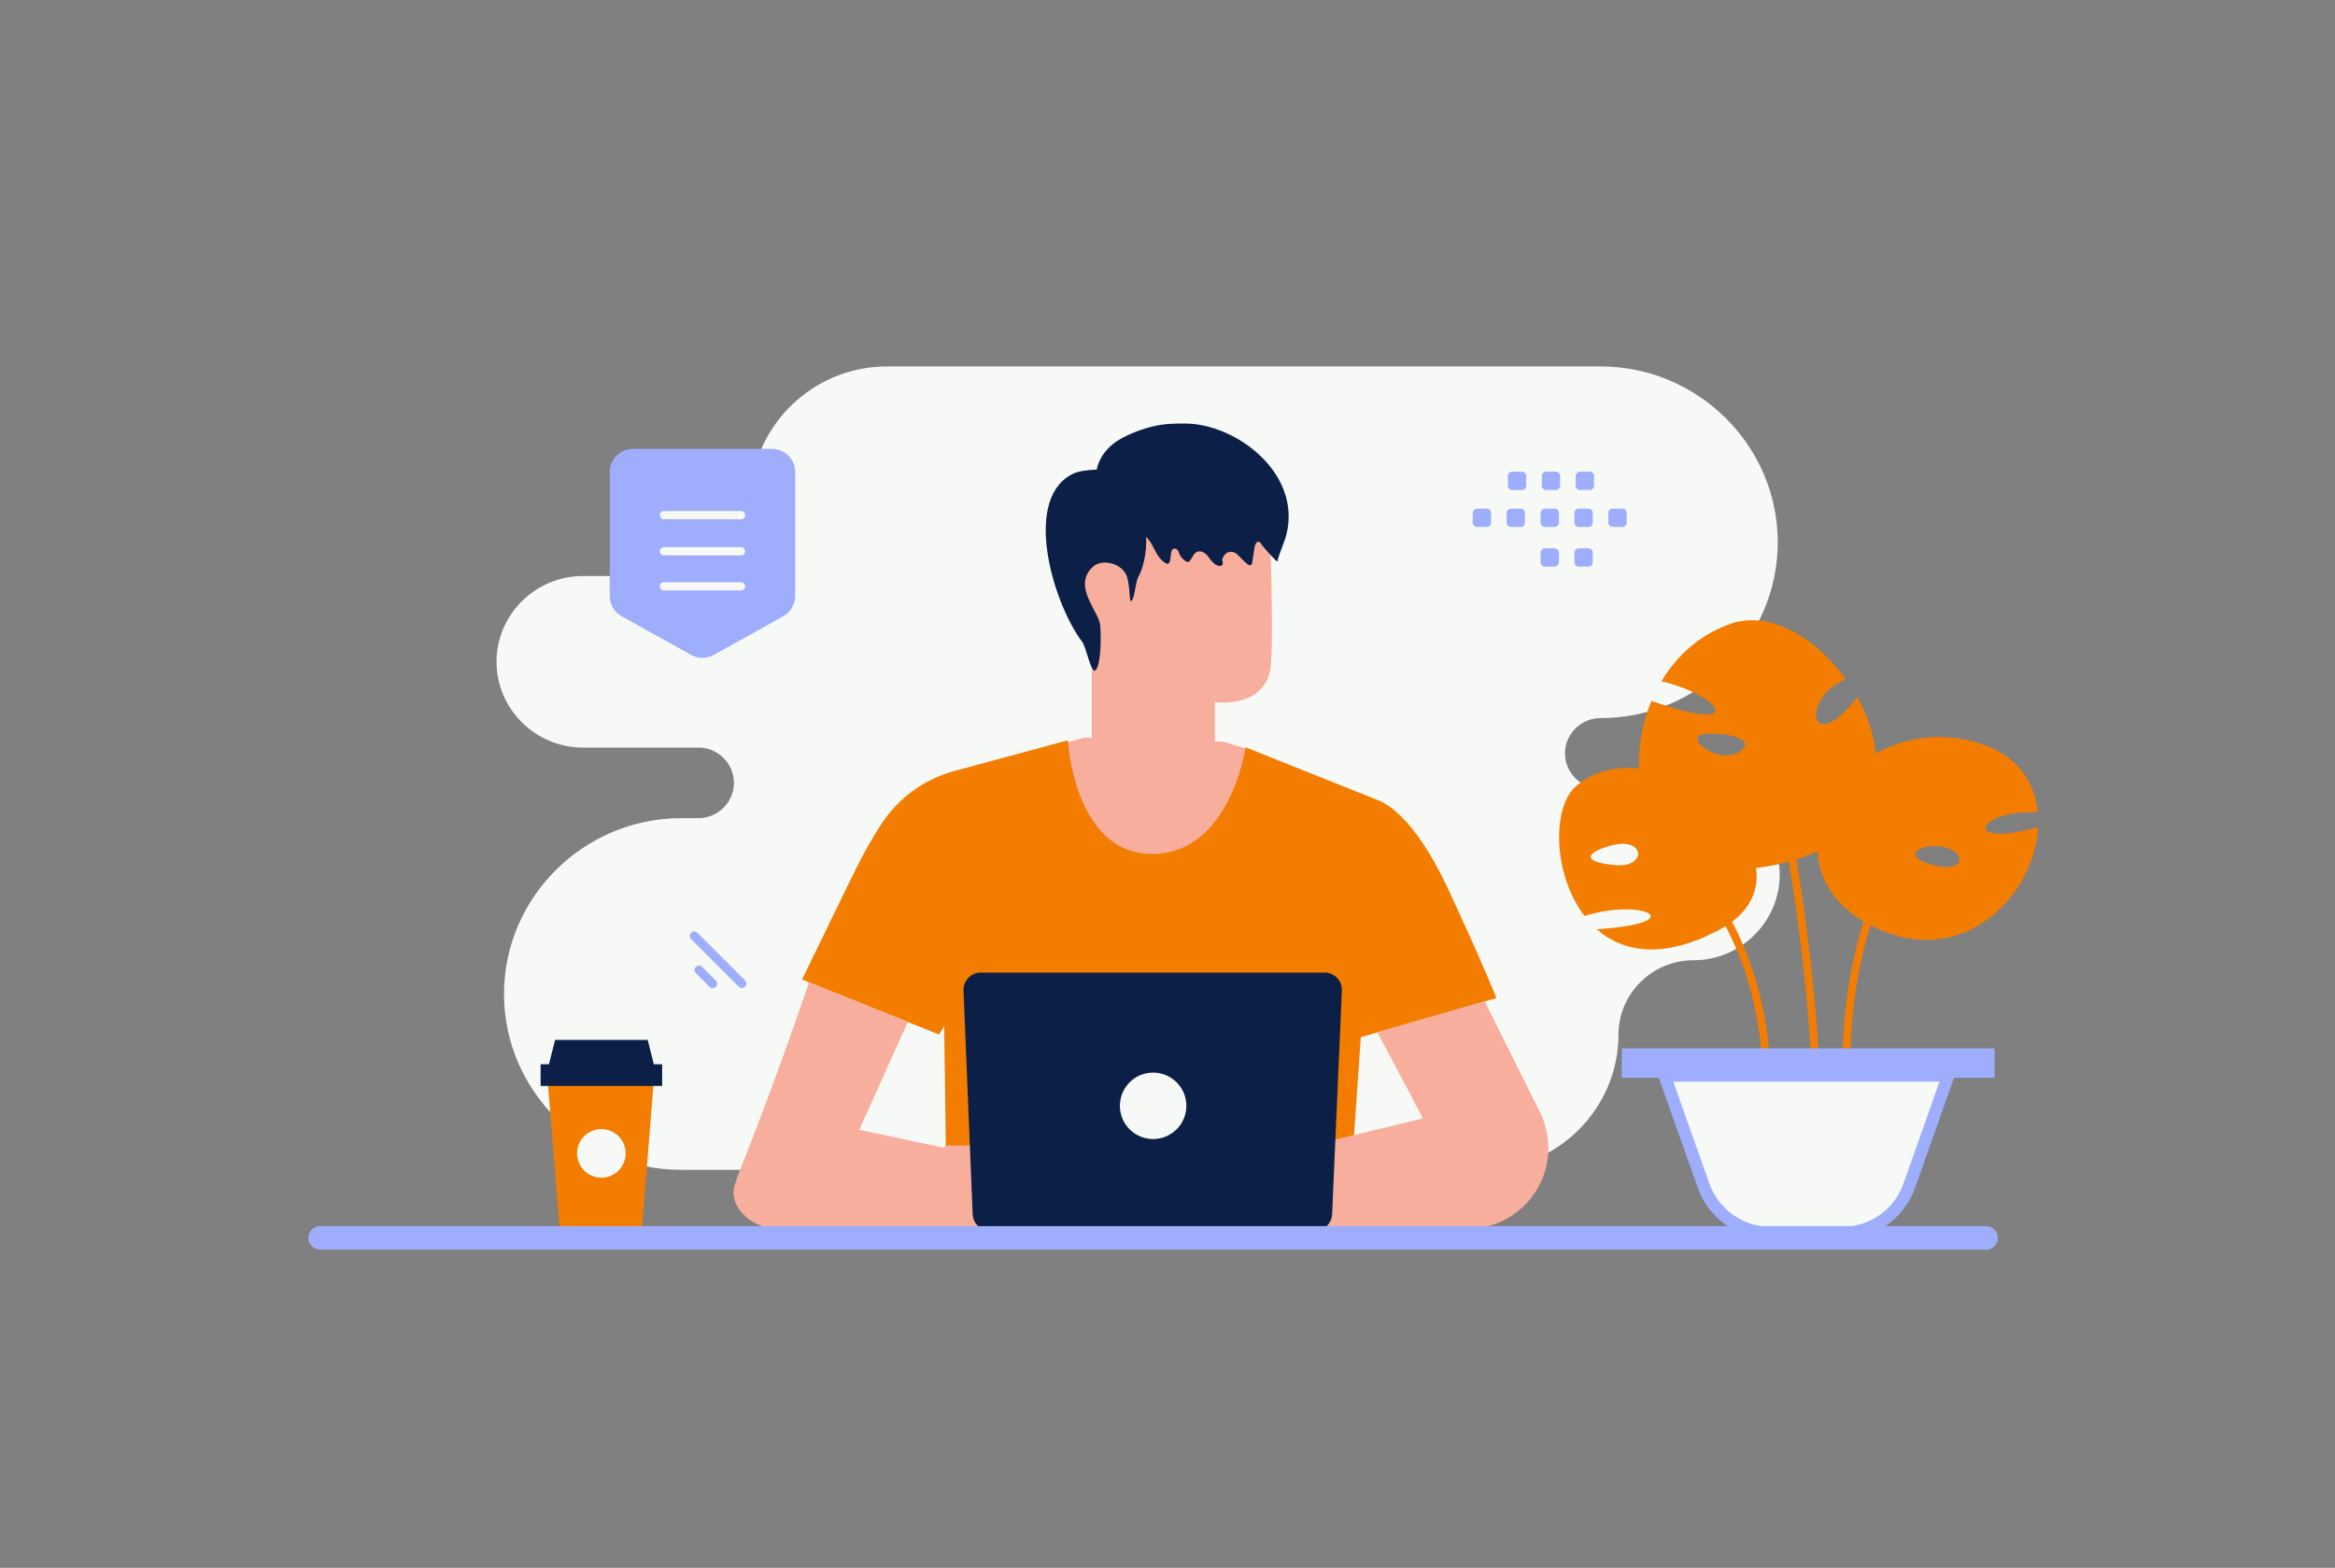 <svg width="755" height="507" viewBox="0 0 755 507" fill="none" xmlns="http://www.w3.org/2000/svg">
<rect x="0" y="0" width="755" height="507" fill="#808080" stroke="none"/>
<path fill-rule="evenodd" clip-rule="evenodd" d="M517.52 118.497C549.037 118.497 574.819 144.082 574.819 175.359C574.819 206.636 549.037 232.221 517.52 232.221C511.197 232.221 506.019 237.361 506.019 243.635C506.019 249.909 511.197 255.048 517.52 255.048H547.502C562.877 255.048 575.459 267.534 575.459 282.791C575.459 298.048 562.877 310.533 547.502 310.533C534.205 310.533 523.324 321.331 523.324 334.528C523.324 358.603 503.475 378.302 479.213 378.302H220.268C188.751 378.302 162.969 352.716 162.969 321.439C162.969 290.163 188.751 264.577 220.268 264.577H225.81C232.134 264.577 237.312 259.445 237.312 253.164C237.312 246.889 232.14 241.751 225.81 241.751H188.502C173.126 241.751 160.546 229.265 160.546 214.008C160.546 198.769 173.095 186.296 188.444 186.265H218.466C231.763 186.265 242.644 175.467 242.644 162.271C242.644 138.195 262.493 118.497 286.755 118.497H517.52Z" fill="#F6F9F6"/>
<path d="M406.012 243.024L395.638 239.869L350.539 238.541L340.367 241.318L341.695 266.101L364.705 280.783L387.024 280.335L401.055 267.55L404.17 254.874L406.012 243.024Z" fill="#F8AE9D"/>
<path d="M275.806 282.881C279.07 276.15 282.199 270.747 284.989 266.48C290.466 258.074 298.844 251.976 308.527 249.348L345.31 239.38C345.31 239.38 347.22 276.137 372.519 276.137C397.817 276.137 402.747 241.669 402.747 241.669L445.313 258.652C446.776 259.221 456.649 262.634 468.133 287.269C479.076 310.726 483.858 322.739 483.858 322.739L440.004 335.401L437.269 374.839L438.203 397.363L305.1 397.064L305.845 371.318L305.29 331.84L303.624 334.535L259.324 316.766C259.324 316.766 265.026 305.065 275.806 282.881Z" fill="#F37D00"/>
<path d="M376.817 256.137C366.022 255.937 353.758 234.88 353.758 234.88L353.054 180.79C352.49 165.211 362.18 151.937 379.648 151.865L381.269 151.937C397.526 152.713 410.401 164.488 410.836 178.998C411.247 192.503 411.493 207.422 410.965 214.629C409.86 229.548 392.84 227.03 392.84 227.03C392.804 227.03 392.886 234.545 392.84 238.935C392.71 248.793 381.152 256.472 376.817 256.137Z" fill="#F8AE9D"/>
<path d="M358.447 183.758C358.15 183.616 346.522 179.733 346.263 191.218C346.003 202.704 358.175 200.586 358.2 200.256C358.224 199.926 358.447 183.758 358.447 183.758ZM480.079 323.836L497.916 359.631C499.909 363.63 500.841 368.074 500.625 372.537C499.947 386.433 488.476 397.362 474.568 397.362L422.998 396.552L421.18 371.061L460.103 361.676L445.354 333.79L480.079 323.836ZM261.586 317.674C261.586 317.674 250.521 350.544 238.454 380.42C238.21 381.016 237.94 382.127 237.723 382.736C235 390.144 243.194 397.362 251.47 397.362L321.204 397.241V374.569L277.825 365.36L293.535 330.472L261.586 317.674Z" fill="#F8AE9D"/>
<path d="M401.352 373.527C401.339 373.608 399.754 373.107 397.113 372.944C394.486 372.768 390.761 373.066 387.051 374.65C383.339 376.236 380.536 378.714 378.857 380.731C377.15 382.75 376.419 384.253 376.352 384.199C376.325 384.185 376.487 383.806 376.852 383.156C377.218 382.506 377.801 381.585 378.627 380.542C380.279 378.443 383.096 375.87 386.888 374.258C390.68 372.647 394.486 372.376 397.14 372.647C398.468 372.768 399.538 372.984 400.255 373.174C400.973 373.35 401.366 373.5 401.352 373.527ZM398.968 368.042C398.941 368.15 397.33 367.351 394.554 367.269C391.791 367.148 387.904 367.987 384.274 370.182C380.645 372.389 377.922 375.179 375.999 377.183C375.078 378.158 374.32 378.971 373.724 379.594C373.182 380.163 372.884 380.474 372.857 380.447C372.83 380.433 373.101 380.081 373.602 379.486C374.308 378.636 375.03 377.801 375.769 376.98C377.651 374.922 380.36 372.064 384.057 369.815C387.755 367.581 391.75 366.768 394.567 366.972C395.976 367.053 397.1 367.31 397.844 367.567C398.224 367.675 398.495 367.811 398.685 367.892C398.874 367.973 398.968 368.028 398.968 368.042Z" fill="#EB996E"/>
<path d="M306.536 370.411H316.545C316.545 370.411 339.135 362.245 343.78 363.03C347.965 363.734 363.283 373.905 366.289 375.923C366.627 376.153 366.871 376.465 367.02 376.844C367.315 377.641 367.289 378.521 366.948 379.299C366.607 380.077 365.977 380.692 365.192 381.016L364.88 381.151L365.016 381.611C365.192 382.18 365.274 382.817 365.246 383.44C365.138 385.593 362.24 386.243 361.143 384.388L361.725 385.417C361.955 385.837 362.078 386.311 362.05 386.785L361.996 387.72C361.967 388.225 361.786 388.71 361.476 389.112C361.167 389.513 360.744 389.811 360.262 389.968C359.804 390.12 359.312 390.136 358.846 390.013C358.379 389.89 357.959 389.635 357.635 389.277C355.699 387.137 351.5 382.857 348.656 382.384C346.137 381.963 341.925 381.909 339.379 381.923C338.748 381.924 338.132 382.116 337.612 382.474C337.093 382.831 336.693 383.338 336.467 383.927C338.146 384.049 349.888 390.17 354.046 392.365C355.333 393.042 356.294 394.261 356.457 395.71C356.606 397.01 355.955 398.378 353.382 397.769C347.857 396.482 337.93 391.917 337.93 391.917C337.93 391.917 332.81 390.455 329.492 392.798C324.82 396.089 322.68 397.294 318.671 395.967C314.662 394.64 311.71 392.731 311.71 392.731L303.814 391.944C303.787 391.944 296.325 373.282 306.536 370.411Z" fill="#F8AE9D"/>
<path d="M336.371 374.231C336.386 374.312 337.97 373.811 340.611 373.648C343.238 373.472 346.962 373.77 350.674 375.355C354.384 376.94 357.188 379.418 358.867 381.435C360.574 383.454 361.305 384.957 361.373 384.903C361.4 384.889 361.237 384.51 360.871 383.86C360.349 382.944 359.756 382.07 359.097 381.246C357.445 379.147 354.628 376.574 350.836 374.962C347.044 373.351 343.238 373.08 340.584 373.351C339.533 373.442 338.491 373.618 337.469 373.878C336.751 374.068 336.358 374.204 336.371 374.231ZM338.755 368.746C338.782 368.854 340.394 368.055 343.17 367.973C345.933 367.852 349.82 368.691 353.449 370.886C357.079 373.093 359.801 375.883 361.724 377.887C362.645 378.862 363.404 379.675 364 380.298C364.541 380.867 364.839 381.178 364.866 381.151C364.893 381.137 364.623 380.785 364.122 380.19C363.417 379.34 362.694 378.504 361.955 377.684C360.072 375.626 357.363 372.768 353.667 370.52C349.969 368.285 345.974 367.473 343.157 367.676C341.748 367.757 340.624 368.014 339.879 368.271C339.5 368.38 339.229 368.515 339.04 368.596C338.85 368.678 338.755 368.732 338.755 368.746Z" fill="#EB996E"/>
<path d="M320.079 397.999H425.161C426.599 398.001 427.981 397.446 429.018 396.451C430.056 395.457 430.668 394.099 430.727 392.663L433.883 320.342C434.019 317.173 431.486 314.518 428.317 314.518H317.126C313.957 314.518 311.425 317.159 311.547 320.328L314.499 392.663C314.621 395.643 317.086 397.999 320.079 397.999Z" fill="#0C1F47"/>
<path d="M362.104 357.597C362.102 359.008 362.379 360.406 362.919 361.711C363.459 363.015 364.25 364.2 365.248 365.198C366.246 366.196 367.431 366.988 368.735 367.527C370.04 368.067 371.438 368.344 372.849 368.343C374.261 368.345 375.659 368.067 376.963 367.528C378.267 366.988 379.453 366.197 380.451 365.198C381.449 364.2 382.24 363.015 382.78 361.711C383.32 360.406 383.597 359.008 383.595 357.597C383.597 356.185 383.319 354.787 382.78 353.483C382.24 352.179 381.448 350.994 380.45 349.996C379.452 348.998 378.267 348.206 376.963 347.667C375.658 347.127 374.261 346.85 372.849 346.851C366.908 346.851 362.104 351.681 362.104 357.597Z" fill="#F6F9F6"/>
<path d="M362.511 204.683H353.03V245.313H362.511V204.683Z" fill="#F8AE9D"/>
<path d="M358.79 168.38C360.498 170.584 363.511 171.069 365.993 171.506C369.328 172.091 370.979 173.311 372.711 176.587C373.807 178.679 374.904 180.97 376.867 182.104C378.462 183.029 378.404 180.67 378.657 178.843C378.681 178.681 378.713 178.521 378.755 178.363C379.141 176.904 380.694 177.153 381.149 178.592C381.564 179.887 382.454 180.983 383.585 181.593C383.769 181.692 383.966 181.779 384.162 181.742C384.427 181.705 384.635 181.456 384.808 181.232C385.171 180.763 385.532 180.166 385.904 179.535C387.128 177.46 389.444 178.201 390.811 180.186C391.665 181.419 392.681 182.689 394.077 182.975C394.527 183.075 395.093 183 395.301 182.565C395.567 182.028 395.152 181.493 395.221 180.945C395.278 180.435 395.498 180.21 395.74 179.775C396.691 178.083 398.868 178.022 400.206 179.428C401.138 180.404 402.109 181.343 403.116 182.24C403.543 182.614 404.166 182.988 404.593 182.614C404.825 182.415 404.882 182.078 404.928 181.755C405.171 180.173 405.401 178.592 405.644 177.01C405.782 176.126 406.256 174.967 407.064 175.192C407.456 175.304 407.687 175.715 407.906 176.089C408.172 176.561 412.916 181.954 413.008 181.543C413.747 178.479 415.259 175.69 415.998 172.626C420.777 152.912 399.572 137.058 383.377 136.971C379.776 136.947 376.486 137.005 372.988 137.839C369.259 138.736 365.323 140.16 361.941 142.165C357.197 144.967 353.607 150.06 354.53 156.138" fill="#0C1F47"/>
<path d="M367.306 161.715C369.689 164.332 370.32 168.013 370.542 171.49C370.869 176.734 370.426 182.183 367.925 186.838C367.214 188.164 366.688 194.722 365.59 194.36C365.239 194.247 365.298 189.16 364.375 186.419C362.949 182.172 356.384 180.552 353.429 183.237C348.71 187.507 351.478 192.694 353.044 195.923C353.979 197.871 355.461 200.057 355.719 202.118C356.034 204.758 356.128 214.375 354.352 216.618C352.868 218.497 351.292 209.414 349.948 207.623C340.007 194.292 330.475 160.345 347.449 152.982C350.03 151.861 357.997 151.283 360.415 152.71" fill="#0C1F47"/>
<path fill-rule="evenodd" clip-rule="evenodd" d="M477.587 170.404H480.748C481.512 170.404 482.127 169.782 482.127 169.024V165.863C482.127 165.099 481.506 164.483 480.748 164.483H477.587C477.221 164.485 476.871 164.63 476.613 164.889C476.354 165.147 476.208 165.498 476.207 165.863V169.024C476.207 169.205 476.242 169.385 476.311 169.552C476.38 169.72 476.482 169.872 476.61 170.001C476.738 170.129 476.891 170.23 477.058 170.3C477.226 170.369 477.406 170.404 477.587 170.404ZM488.547 170.404H491.708C492.073 170.402 492.423 170.257 492.682 169.998C492.94 169.74 493.086 169.389 493.087 169.024V165.863C493.087 165.099 492.466 164.483 491.708 164.483H488.547C488.181 164.485 487.831 164.63 487.573 164.889C487.314 165.147 487.168 165.498 487.167 165.863V169.024C487.168 169.389 487.314 169.74 487.573 169.998C487.831 170.257 488.181 170.402 488.547 170.404ZM499.514 170.404H502.674C503.04 170.402 503.39 170.257 503.649 169.998C503.907 169.74 504.053 169.389 504.054 169.024V165.863C504.054 165.099 503.433 164.483 502.674 164.483H499.514C499.148 164.485 498.798 164.63 498.539 164.889C498.281 165.147 498.135 165.498 498.134 165.863V169.024C498.133 169.205 498.169 169.385 498.238 169.552C498.307 169.72 498.409 169.872 498.537 170.001C498.665 170.129 498.818 170.23 498.985 170.3C499.153 170.369 499.332 170.404 499.514 170.404ZM510.474 170.404H513.634C514 170.402 514.35 170.257 514.609 169.998C514.867 169.74 515.013 169.389 515.014 169.024V165.863C515.014 165.099 514.393 164.483 513.634 164.483H510.474C509.71 164.483 509.087 165.105 509.087 165.863V169.024C509.091 169.39 509.239 169.739 509.498 169.998C509.757 170.256 510.108 170.402 510.474 170.404ZM521.435 170.404H524.595C525.36 170.404 525.982 169.782 525.982 169.024V165.863C525.982 165.099 525.36 164.483 524.595 164.483H521.435C521.069 164.485 520.719 164.63 520.46 164.889C520.202 165.147 520.056 165.498 520.055 165.863V169.024C520.056 169.389 520.202 169.74 520.46 169.998C520.719 170.257 521.069 170.402 521.435 170.404ZM488.949 158.453H492.11C492.867 158.453 493.489 157.831 493.489 157.073V153.905C493.488 153.54 493.342 153.19 493.084 152.931C492.825 152.673 492.475 152.527 492.11 152.526H488.949C488.184 152.526 487.569 153.148 487.569 153.905V157.067C487.568 157.248 487.603 157.429 487.672 157.597C487.741 157.765 487.842 157.918 487.97 158.047C488.099 158.176 488.251 158.278 488.419 158.348C488.587 158.418 488.767 158.453 488.949 158.453ZM499.909 158.453H503.07C503.435 158.452 503.785 158.306 504.044 158.048C504.302 157.789 504.448 157.439 504.449 157.073V153.905C504.448 153.54 504.302 153.19 504.044 152.931C503.785 152.673 503.435 152.527 503.07 152.526H499.909C499.544 152.527 499.193 152.673 498.935 152.931C498.677 153.19 498.531 153.54 498.529 153.905V157.067C498.528 157.248 498.563 157.429 498.632 157.597C498.701 157.765 498.802 157.918 498.93 158.047C499.059 158.176 499.211 158.278 499.379 158.348C499.547 158.418 499.727 158.453 499.909 158.453ZM510.869 158.453H514.03C514.795 158.453 515.416 157.831 515.416 157.073V153.905C515.416 153.148 514.795 152.526 514.03 152.526H510.869C510.504 152.527 510.153 152.673 509.895 152.931C509.637 153.19 509.491 153.54 509.489 153.905V157.067C509.489 157.831 510.111 158.453 510.869 158.453ZM499.514 183.243H502.674C503.04 183.242 503.39 183.096 503.649 182.838C503.907 182.579 504.053 182.229 504.054 181.864V178.702C504.054 177.938 503.433 177.322 502.674 177.322H499.514C499.148 177.324 498.798 177.469 498.539 177.728C498.281 177.986 498.135 178.337 498.134 178.702V181.864C498.133 182.045 498.169 182.225 498.238 182.392C498.307 182.56 498.409 182.712 498.537 182.84C498.665 182.969 498.818 183.07 498.985 183.139C499.153 183.209 499.332 183.244 499.514 183.243ZM510.474 183.243H513.634C514 183.242 514.35 183.096 514.609 182.838C514.867 182.579 515.013 182.229 515.014 181.864V178.702C515.014 177.938 514.393 177.322 513.634 177.322H510.474C509.71 177.322 509.087 177.945 509.087 178.702V181.864C509.091 182.23 509.239 182.579 509.498 182.837C509.757 183.095 510.108 183.241 510.474 183.243Z" fill="#9FADFD"/>
<path d="M529.981 244.757C530.175 238.683 531.553 232.473 533.98 226.669C565.584 237.754 556.323 224.735 537.203 220.324C542.347 211.716 550.151 204.732 560.362 201.501C572.728 197.593 587.384 206.493 596.837 219.628C581.968 225.799 585.132 245.434 600.545 225.451C603.632 230.983 605.748 236.942 606.466 242.881C608.271 257.506 601.535 271.86 579.735 278.244C544.599 288.593 529.205 267.642 529.981 244.757ZM552.073 237.29C542.794 237.561 555.78 247.949 562.73 242.92C567.078 239.747 561.371 237.019 552.073 237.29Z" fill="#F37D00"/>
<path d="M588.218 394.14C589.751 275.729 560.381 201.521 560.381 201.521" stroke="#F37D00" stroke-width="2.5" stroke-miterlimit="10"/>
<path d="M596.075 252.456C600.928 272.943 606.344 261.529 600.482 248.065C610.013 239.901 623.99 235.646 639.5 240.191C652.022 243.867 657.961 252.727 658.932 262.709C638.879 261.741 633.988 274.548 659.03 267.448C657.845 289.773 634.259 314.438 604.869 299.252C583.301 288.109 583.904 266.694 596.075 252.456ZM625.135 279.771C635.774 282.615 636.297 274.781 626.999 273.697C620.379 272.924 614.497 276.928 625.135 279.771Z" fill="#F37D00"/>
<path d="M597.381 356.553C592.508 282.21 635.06 244.777 635.06 244.777" stroke="#F37D00" stroke-width="2.5" stroke-miterlimit="10"/>
<path d="M512.346 296.205C502.019 282.74 501.766 260.706 509.706 254.129C517.219 247.9 526.808 247.145 536.049 249.699C533.7 263.705 545.153 269.857 542.416 252.02C563.944 261.635 580.037 287.693 556.083 300.577C537.835 310.365 524.789 307.948 516.307 300.5C547.211 298.526 531.389 290.188 512.346 296.205ZM520.422 273.552C511.414 276.202 512.676 279.026 522.654 279.78C532.613 280.535 532.05 270.166 520.422 273.552Z" fill="#F37D00"/>
<path d="M571.058 355.875C574.028 282.208 515.868 255.28 515.868 255.28" stroke="#F37D00" stroke-width="2.5" stroke-miterlimit="10"/>
<path d="M629.954 347.777H538.215L550.85 383.46C554.085 392.591 562.765 398.719 572.495 398.719H595.693C605.425 398.719 614.103 392.609 617.337 383.46L618.929 384.024L617.337 383.46L629.954 347.777Z" fill="#F6F9F6" stroke="#9FADFD" stroke-width="4"/>
<path d="M642.911 346.527V341.024H526.398V346.527H642.911Z" fill="#9FADFD" stroke="#9FADFD" stroke-width="4"/>
<path d="M177.011 348.5L180.874 396.554H207.608L211.48 348.5H177.011Z" fill="#F37D00"/>
<path d="M174.8 344.167H214.1V351.171H174.8V344.167ZM177.493 344.167H211.408L209.428 336.293H179.481L177.493 344.167Z" fill="#0C1F47"/>
<path d="M186.59 372.974C186.59 374.006 186.793 375.029 187.188 375.982C187.583 376.936 188.162 377.803 188.892 378.533C189.621 379.262 190.488 379.841 191.442 380.236C192.395 380.631 193.418 380.834 194.45 380.834C195.482 380.834 196.504 380.631 197.458 380.236C198.412 379.841 199.278 379.262 200.008 378.533C200.738 377.803 201.317 376.936 201.712 375.982C202.107 375.029 202.31 374.006 202.31 372.974C202.31 371.942 202.107 370.92 201.712 369.966C201.317 369.012 200.739 368.145 200.009 367.415C199.279 366.685 198.412 366.107 197.458 365.712C196.504 365.317 195.482 365.114 194.45 365.114C193.418 365.114 192.395 365.317 191.442 365.712C190.488 366.107 189.621 366.686 188.892 367.416C188.162 368.146 187.583 369.012 187.188 369.966C186.793 370.92 186.59 371.942 186.59 372.974Z" fill="#F6F9F6"/>
<path fill-rule="evenodd" clip-rule="evenodd" d="M257.115 192.714V152.658C257.115 148.508 253.761 145.147 249.62 145.147H204.652C200.51 145.147 197.156 148.508 197.156 152.658V192.714C197.156 194.053 197.513 195.367 198.191 196.521C198.869 197.675 199.843 198.627 201.013 199.279L223.497 211.794C224.61 212.415 225.863 212.74 227.137 212.74C228.412 212.74 229.665 212.415 230.778 211.794L253.263 199.279C254.431 198.626 255.404 197.674 256.081 196.52C256.758 195.366 257.115 194.052 257.115 192.714Z" fill="#9FADFD"/>
<path d="M239.597 189.612H214.671M239.597 178.27H214.671H239.597ZM239.597 166.592H214.671H239.597Z" stroke="#F6F9F6" stroke-width="2.677" stroke-linecap="round" stroke-linejoin="round"/>
<path d="M103.504 396.51H642.194C644.296 396.51 646 398.214 646 400.316C646 402.418 644.296 404.121 642.194 404.121H103.504C101.402 404.121 99.698 402.418 99.698 400.316C99.698 398.214 101.402 396.51 103.504 396.51Z" fill="#9FADFD"/>
<path d="M225.504 301.637L240.896 317.03C241.457 317.59 241.457 318.499 240.896 319.059C240.336 319.62 239.427 319.62 238.866 319.059L223.474 303.667C222.913 303.106 222.913 302.197 223.474 301.637C224.034 301.076 224.943 301.077 225.504 301.637Z" fill="#9FADFD"/>
<path d="M227.01 312.657L231.449 317.096C232.009 317.657 232.01 318.566 231.449 319.126C230.889 319.687 229.98 319.686 229.419 319.126L224.98 314.687C224.42 314.126 224.42 313.217 224.98 312.657C225.54 312.096 226.449 312.097 227.01 312.657Z" fill="#9FADFD"/>
</svg>
